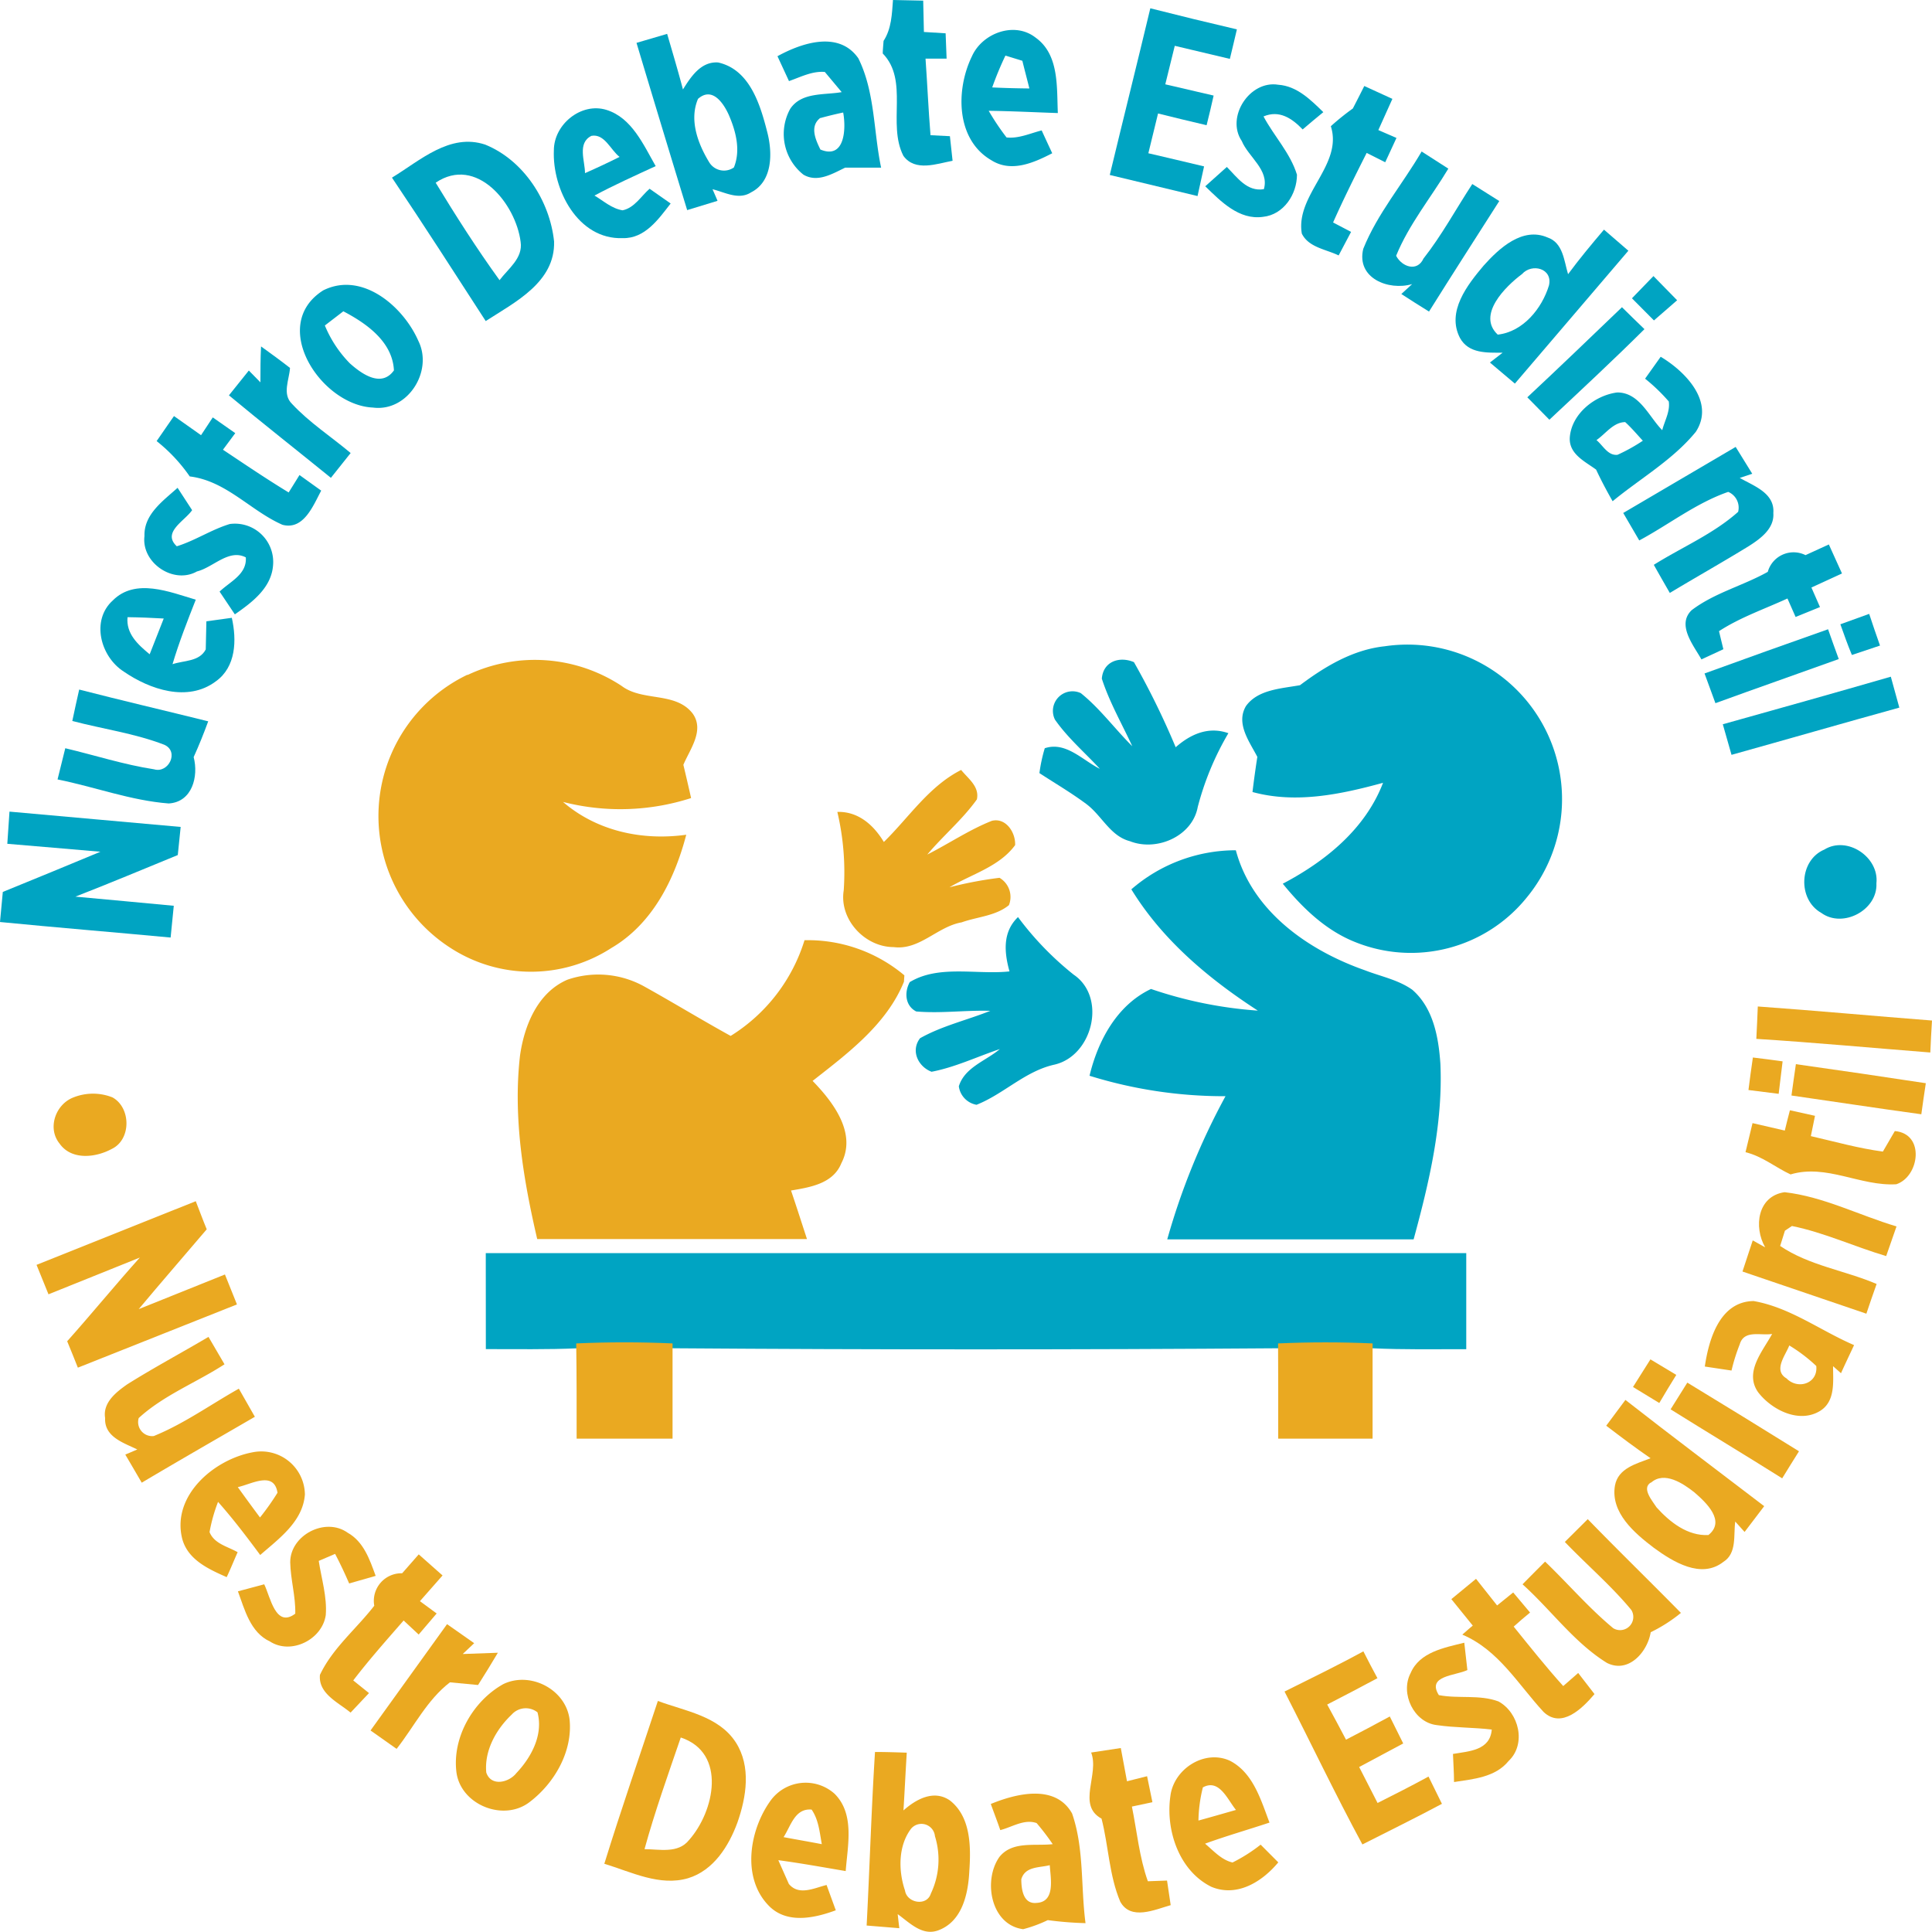 <svg xmlns="http://www.w3.org/2000/svg" viewBox="0 0 274.94 274.92"><defs><style>.cls-1{fill:#00a4c2;}.cls-2{fill:#eaa921;}</style></defs><title>DebateEstudiantil</title><g id="Layer_2" data-name="Layer 2"><g id="Layer_1-2" data-name="Layer 1"><path class="cls-1" d="M127.08,0l4.3.09.1,4.46,3.09.19c.05,1.2.1,2.39.14,3.6l-3,0c.26,3.63.41,7.27.71,10.9l2.76.14c.1.87.28,2.62.38,3.5-2.25.42-5.32,1.6-7-.7-2.32-4.54.82-10.71-2.94-14.57,0-.45.09-1.34.12-1.79C126.87,4.08,126.93,2,127.08,0Z"/><path class="cls-1" d="M163.7,1.18q6.14,1.56,12.32,3c-.25,1.05-.74,3.16-1,4.2l-7.84-1.86L165.83,12l6.88,1.6c-.32,1.41-.64,2.81-1,4.22q-3.46-.81-6.91-1.67c-.46,1.89-.93,3.77-1.38,5.66,2.64.62,5.29,1.23,7.93,1.87q-.48,2.11-.93,4.22c-4.17-1-8.32-2-12.49-3C159.83,17,161.81,9.09,163.7,1.18Z"/><path class="cls-1" d="M138.32,8c1.47-3.29,6.05-5,9.05-2.65,3.39,2.42,3,7.05,3.17,10.74-3.29-.11-6.56-.28-9.84-.32a34.85,34.85,0,0,0,2.54,3.79c1.72.19,3.34-.58,5-1,.49,1.08,1,2.17,1.5,3.25-2.63,1.36-5.83,2.78-8.65,1C136,19.87,136,12.74,138.32,8Zm4.76-.09a47.39,47.39,0,0,0-1.88,4.53c1.76.09,3.52.13,5.29.15-.33-1.32-.68-2.63-1-3.94Z"/><path class="cls-1" d="M90.58,6.1l4.36-1.28c.77,2.63,1.55,5.26,2.25,7.91,1.15-1.84,2.57-4,5-3.84,4.51,1,6,6,7,9.92.76,2.93.78,7-2.3,8.56-1.76,1.14-3.7,0-5.49-.44.18.41.54,1.23.71,1.65L97.79,29.9Q94.15,18,90.58,6.1Zm8.74,8c-1.26,3,0,6.36,1.61,9a2.46,2.46,0,0,0,3.51.73c1-2.46.27-5.19-.74-7.51C102.89,14.54,101.29,12.31,99.31,14.09Z"/><path class="cls-1" d="M110.64,8c3.47-1.91,8.75-3.67,11.51.3,2.38,4.79,2.15,10.4,3.24,15.56-1.71,0-3.41,0-5.12,0-1.81.87-3.93,2.17-5.93,1a7.39,7.39,0,0,1-1.88-9.38c1.61-2.4,4.85-1.93,7.32-2.37l-2.4-2.87c-1.81-.15-3.45.73-5.1,1.3Zm6.11,8.77c-1.56,1.18-.7,3.09,0,4.51,3.5,1.46,3.67-3,3.24-5.27C118.87,16.25,117.8,16.51,116.75,16.8Z"/><path class="cls-1" d="M176.71,20.06c-2.29-3.4,1.13-8.67,5.2-8,2.65.18,4.62,2.15,6.41,3.9-1,.83-2,1.64-2.94,2.46-1.52-1.58-3.31-2.8-5.57-1.85,1.49,2.8,3.81,5.2,4.76,8.29,0,2.8-1.9,5.7-4.84,6-3.4.48-6-2.2-8.21-4.35l3.07-2.75c1.47,1.47,2.87,3.56,5.27,3.16C180.66,24.19,177.67,22.36,176.71,20.06Z"/><path class="cls-1" d="M192.52,15.44c.55-1.06,1.1-2.14,1.63-3.2l4,1.83q-1,2.22-2,4.44l2.58,1.12c-.4.87-1.2,2.59-1.6,3.46l-2.64-1.33c-1.65,3.27-3.29,6.55-4.78,9.9L192.27,33l-1.77,3.35c-1.8-.88-4.27-1.13-5.24-3.11-.94-5.55,5.89-9.75,4.13-15.28A35.49,35.49,0,0,1,192.52,15.44Z"/><path class="cls-1" d="M78.82,21.39c0-3.69,3.89-6.87,7.49-5.75s5.25,4.95,7,8c-2.93,1.35-5.86,2.67-8.71,4.19,1.28.75,2.44,1.85,4,2.1,1.69-.35,2.62-2,3.84-3.07,1,.71,2,1.41,3,2.1-1.73,2.22-3.64,5-6.82,4.93C82.2,34.12,78.58,26.91,78.82,21.39Zm4.43,3.25c1.66-.73,3.3-1.5,4.92-2.31-1.29-1-2.13-3.33-4-3C82.11,20.35,83.26,22.93,83.25,24.64Z"/><path class="cls-1" d="M55.78,25.28c4-2.43,8.23-6.38,13.27-4.7,5.48,2.23,9.19,8,9.8,13.78.17,5.8-5.56,8.64-9.73,11.33C64.7,38.86,60.3,32,55.78,25.28ZM62,26c2.87,4.72,5.85,9.39,9.09,13.87,1.23-1.64,3.35-3.12,3-5.45C73.41,29,67.81,22.07,62,26Z"/><path class="cls-1" d="M194,35.42c2-5,5.6-9.21,8.31-13.86L206.11,24c-2.48,4.13-5.6,7.92-7.43,12.4.82,1.58,3,2.34,3.89.4,2.62-3.33,4.63-7.07,6.95-10.61l3.84,2.42c-3.34,5.24-6.71,10.47-10,15.73q-2-1.24-3.94-2.5l1.54-1.41C197.58,41.41,193,39.58,194,35.42Z"/><path class="cls-1" d="M211.14,37.79c2.2-2.46,5.53-5.54,9.08-4,2.23.75,2.35,3.33,2.93,5.23,1.61-2.18,3.35-4.27,5.11-6.34,1.15,1,2.3,2,3.47,3-5.39,6.3-10.75,12.61-16.15,18.91-1.18-1-2.37-2-3.55-3l1.81-1.4c-2.2,0-4.83.16-6.07-2.09C205.81,44.34,208.84,40.52,211.14,37.79ZM216.6,39c-2.39,1.78-6.45,5.83-3.46,8.62,3.62-.4,6.3-3.74,7.29-7C221,38.19,218,37.42,216.6,39Z"/><path class="cls-1" d="M232.24,42.45l3.06-3.16c1.12,1.15,2.24,2.29,3.37,3.44l-3.3,2.87Z"/><path class="cls-1" d="M46,41.32c5.53-2.76,11.39,2.29,13.53,7.18C61.69,52.84,58,58.64,53.08,58,45.69,57.68,38.18,46.28,46,41.32Zm.23,5a16.85,16.85,0,0,0,3.56,5.39c1.7,1.52,4.49,3.49,6.27,1-.2-4.09-3.91-6.69-7.2-8.41Z"/><path class="cls-1" d="M217.35,56.54c4.53-4.23,9-8.53,13.47-12.82,1.06,1.05,2.13,2.09,3.2,3.12-4.42,4.39-9,8.65-13.53,12.89C219.46,58.67,218.4,57.61,217.35,56.54Z"/><path class="cls-1" d="M37.06,54.41c0-1.71,0-3.4.09-5.11,1.38,1,2.77,2,4.12,3.06-.1,1.66-1.15,3.71.28,5.11,2.48,2.67,5.58,4.67,8.35,7L47.09,68c-4.83-3.92-9.73-7.77-14.51-11.74l2.83-3.53Z"/><path class="cls-1" d="M234.11,53.89l2.22-3.12c3.48,2.08,7.77,6.42,5,10.68-3.27,4-7.88,6.62-11.84,9.88-.84-1.47-1.65-3-2.35-4.5-1.58-1.16-3.84-2.19-3.75-4.5.2-3.39,3.53-6.07,6.76-6.48,3.17,0,4.5,3.45,6.4,5.37.34-1.34,1.14-2.66.93-4.09A25.68,25.68,0,0,0,234.11,53.89Zm-6.92,8.74c.93.76,1.63,2.25,3,2.09a25.08,25.08,0,0,0,3.6-2c-.83-.9-1.62-1.84-2.51-2.65C229.58,60.09,228.5,61.73,227.19,62.63Z"/><path class="cls-1" d="M22.29,62.77c.83-1.19,1.64-2.38,2.47-3.56l3.85,2.72,1.67-2.53,3.2,2.24L31.73,64c3.09,2.06,6.17,4.15,9.35,6.08.39-.62,1.16-1.86,1.54-2.48l3.09,2.22c-1.13,2.1-2.49,5.67-5.52,4.86-4.55-2-8-6.25-13.19-6.88A23.28,23.28,0,0,0,22.29,62.77Z"/><path class="cls-1" d="M247,63.6l2.36,3.82-1.78.59c2,1.15,5,2.15,4.78,5,.16,2.21-1.83,3.65-3.48,4.7-3.71,2.28-7.51,4.42-11.25,6.67-.76-1.32-1.52-2.64-2.28-4,4-2.51,8.46-4.38,12-7.54A2.43,2.43,0,0,0,245.94,70c-4.56,1.58-8.43,4.64-12.66,6.91L231,73Q239,68.3,247,63.6Z"/><path class="cls-1" d="M20.56,76.29c-.1-3.1,2.64-5,4.71-6.87l2.07,3.18c-1.06,1.55-4.32,3.15-2.18,5.14,2.62-.81,4.93-2.38,7.55-3.17a5.45,5.45,0,0,1,6.15,5.86c-.23,3.24-3,5.3-5.44,7l-2.17-3.24c1.47-1.42,3.91-2.45,3.73-4.87-2.42-1.25-4.64,1.43-6.95,2C24.68,83.21,20.09,80.08,20.56,76.29Z"/><path class="cls-1" d="M256.94,79l3.32-1.52,1.87,4.13-4.35,2L259,86.39l-3.47,1.41-1.16-2.63c-3.26,1.5-6.71,2.68-9.74,4.65.15.64.46,1.92.62,2.57l-3.12,1.45c-1.12-2-3.55-4.91-1.4-7,3.24-2.47,7.31-3.48,10.84-5.46A3.81,3.81,0,0,1,256.94,79Z"/><path class="cls-1" d="M16.06,85.44c3.22-3.22,8.08-1.2,11.8-.1-1.18,3-2.38,6.05-3.31,9.18,1.61-.55,3.82-.34,4.73-2.1l.09-4,3.62-.5c.71,3.17.61,7-2.29,9.05-4,3-9.4,1.14-13.09-1.4C14.31,93.46,12.9,88.29,16.06,85.44Zm2.09,2.38c-.23,2.37,1.48,3.91,3.15,5.29q1-2.53,2-5.09C21.59,87.92,19.87,87.85,18.15,87.83Z"/><path class="cls-1" d="M261.9,88.84,266,87.36c.5,1.5,1,3,1.54,4.51l-4,1.34C262.93,91.75,262.42,90.3,261.9,88.84Z"/><path class="cls-1" d="M242.57,95.84q8.78-3.19,17.58-6.29c.5,1.42,1,2.83,1.52,4.24-5.85,2.11-11.71,4.15-17.55,6.28C243.61,98.65,243.08,97.24,242.57,95.84Z"/><path class="cls-1" d="M185,97.51c3.56-2.67,7.54-5.06,12.06-5.54a22,22,0,0,1,20.22,35.74,21.18,21.18,0,0,1-24.41,6.36c-4.2-1.66-7.51-4.86-10.32-8.31,6.08-3.2,11.74-7.77,14.27-14.36-6,1.64-12.4,3-18.58,1.31.2-1.66.43-3.33.69-5-1.12-2.17-3.09-4.73-1.62-7.23C179,98.13,182.27,98,185,97.51Z"/><path class="cls-1" d="M156.8,96.58c.19-2.46,2.52-3.23,4.57-2.35a111.87,111.87,0,0,1,5.94,12.11c2.13-1.88,4.68-3,7.5-2a41,41,0,0,0-4.36,10.5c-.77,4.19-5.86,6.37-9.65,4.87-2.82-.73-4-3.66-6.23-5.31s-4.42-2.92-6.65-4.38a22.15,22.15,0,0,1,.76-3.54c3-1,5.39,1.72,7.84,2.93-2.14-2.32-4.57-4.39-6.39-7a2.79,2.79,0,0,1,3.68-3.77c2.74,2.2,4.83,5.08,7.32,7.55C159.66,103,157.89,99.95,156.8,96.58Z"/><path class="cls-1" d="M245.17,103.07c8-2.24,16-4.48,23.91-6.77l1.21,4.4c-8,2.21-15.92,4.5-23.88,6.72C246,106,245.58,104.52,245.17,103.07Z"/><path class="cls-1" d="M11.27,98.13c6.1,1.57,12.24,3,18.36,4.52-.63,1.72-1.31,3.42-2.07,5.09.72,2.74-.2,6.4-3.55,6.6-5.38-.41-10.53-2.36-15.82-3.42l1.1-4.44c4.22,1,8.35,2.34,12.64,3,2.05.61,3.61-2.52,1.46-3.49-4.22-1.63-8.74-2.24-13.1-3.39C10.6,101.12,10.93,99.63,11.27,98.13Z"/><path class="cls-1" d="M1.35,115.5c8.12.74,16.24,1.44,24.36,2.18-.11,1-.3,3-.41,4-4.85,2-9.67,4-14.57,5.92,4.65.43,9.31.85,14,1.3l-.45,4.52C16.17,132.66,8.07,132,0,131.21c.13-1.43.27-2.86.4-4.28q7-2.85,13.89-5.72c-4.42-.37-8.84-.77-13.25-1.13C1.15,118.55,1.25,117,1.35,115.5Z"/><path class="cls-1" d="M259.62,120.9c3.25-2,7.82,1.07,7.41,4.81.19,3.79-4.77,6.45-7.85,4.2C255.78,128,256,122.43,259.62,120.9Z"/><path class="cls-1" d="M161,126.56A22.69,22.69,0,0,1,175.87,121c2.33,8.71,10.32,14.26,18.4,17.09,2.24.87,4.71,1.34,6.71,2.76,3,2.6,3.74,6.77,4,10.52.38,8.49-1.59,16.87-3.81,25-11.69,0-23.38,0-35.06,0A98.21,98.21,0,0,1,174.4,156a64.51,64.51,0,0,1-19.35-2.91c1.2-5,3.9-10.06,8.75-12.35a59.86,59.86,0,0,0,15.2,3.08C172,139.28,165.43,133.78,161,126.56Z"/><path class="cls-1" d="M143.66,138.24c-.76-2.73-1-5.61,1.21-7.73a44,44,0,0,0,7.92,8.19c4.75,3.22,2.71,11.57-2.75,12.81-4.17.93-7.19,4.17-11.07,5.71a3.08,3.08,0,0,1-2.52-2.63c.83-2.71,3.86-3.62,5.84-5.3-3.23,1.08-6.36,2.59-9.72,3.23-1.92-.73-3-3-1.64-4.77,3.12-1.76,6.67-2.57,10-3.9-3.51-.11-7,.39-10.54.09-1.6-.81-1.71-2.76-.92-4.18C133.61,137.26,139,138.74,143.66,138.24Z"/><path class="cls-1" d="M69.13,178.33H208.66V192c-4.46,0-8.92.08-13.38-.13s-9-.2-13.42,0q-43,.31-85.94,0-6.83-.31-13.68,0c-4.36.2-8.73.11-13.1.12Z"/><path class="cls-2" d="M66.55,96.05a22.43,22.43,0,0,1,21.91,1.56c3,2.27,7.68.78,10.12,3.94,1.7,2.4-.39,5.06-1.33,7.29.38,1.58.74,3.15,1.1,4.73a32.8,32.8,0,0,1-18.23.55c4.84,4.17,11.3,5.54,17.54,4.67C96,125.13,92.87,131.47,87,134.91a21.06,21.06,0,0,1-22.87,0,22.3,22.3,0,0,1,2.37-38.88Z"/><path class="cls-2" d="M125.78,119.82c3.57-3.49,6.41-7.93,11-10.25,1,1.25,2.63,2.35,2.24,4.19-2.05,2.87-4.79,5.15-7.06,7.85,3.08-1.56,6-3.54,9.19-4.8,2-.49,3.4,1.67,3.31,3.46-2.25,3.07-6.18,4.12-9.34,6a55.45,55.45,0,0,1,7.12-1.35,3.16,3.16,0,0,1,1.34,3.89c-1.89,1.55-4.5,1.65-6.73,2.45-3.46.6-6,4-9.67,3.52-4.11,0-7.78-3.94-7.11-8.08a37.57,37.57,0,0,0-.91-11.16C122.12,115.46,124.3,117.37,125.78,119.82Z"/><path class="cls-2" d="M114.49,133.8a21.33,21.33,0,0,1,14.21,5l-.06.91c-2.45,6.05-8,10.2-13,14.11,2.91,3,6.32,7.43,4.09,11.72-1.17,2.91-4.44,3.42-7.16,3.88.78,2.3,1.52,4.61,2.27,6.91H76.45C74.47,167.82,73,159,74,150.24c.6-4.28,2.5-9,6.75-10.82a13.49,13.49,0,0,1,11,1c4.1,2.28,8.11,4.73,12.23,7A24.58,24.58,0,0,0,114.49,133.8Z"/><path class="cls-2" d="M250.15,143.23c8.27.59,16.52,1.36,24.79,2-.1,1.51-.17,3-.24,4.55-8.26-.65-16.5-1.42-24.76-1.94C250,146.66,250.11,144.37,250.15,143.23Z"/><path class="cls-2" d="M249.45,150.49c1.41.17,2.81.35,4.23.55-.18,1.54-.38,3.07-.56,4.62l-4.3-.54C249,153.57,249.24,152,249.45,150.49Z"/><path class="cls-2" d="M255.57,151.44q9.24,1.3,18.49,2.71c-.23,1.47-.44,3-.64,4.42-6.17-.84-12.32-1.79-18.48-2.67C255.14,154.4,255.36,152.92,255.57,151.44Z"/><path class="cls-2" d="M10.46,156.17a7.51,7.51,0,0,1,5.55,0c2.65,1.47,2.68,6-.1,7.33-2.29,1.25-5.75,1.65-7.44-.77C6.7,160.54,7.91,157.14,10.46,156.17Z"/><path class="cls-2" d="M254.72,158l3.57.79c-.15.72-.44,2.17-.59,2.89,3.4.78,6.78,1.74,10.25,2.2l1.7-2.92c4.34.38,3.5,6.49.21,7.57-5.1.31-9.94-2.93-15.05-1.4-2.16-1-4-2.58-6.41-3.16l1-4.14,4.59,1.06C254.16,160.17,254.53,158.72,254.72,158Z"/><path class="cls-2" d="M251.2,177.51c-1.66-2.9-1.1-7.29,2.76-7.85,5.54.63,10.62,3.29,15.93,4.87l-1.47,4.22c-4.5-1.33-8.8-3.34-13.41-4.28l-1,.67c-.17.55-.5,1.63-.68,2.17,4.11,2.79,9.21,3.48,13.73,5.41-.49,1.41-1,2.82-1.46,4.23-5.88-2-11.77-4-17.63-6,.48-1.48,1-3,1.46-4.43Z"/><path class="cls-2" d="M5.2,180l22.66-9.06c.52,1.33,1,2.65,1.56,4-3.22,3.79-6.49,7.54-9.68,11.36q6.14-2.48,12.27-4.93c.56,1.42,1.13,2.83,1.71,4.26-7.55,3-15.08,6-22.64,9-.5-1.26-1-2.51-1.52-3.76,3.5-3.92,6.83-8,10.34-11.91-4.32,1.76-8.66,3.47-13,5.23Z"/><path class="cls-2" d="M242.61,194.47c.57-3.89,2.13-9.25,6.94-9.32,5.19.9,9.53,4.22,14.3,6.27-.62,1.33-1.26,2.66-1.86,4l-1.13-1c0,2.18.35,4.95-1.79,6.33-3,1.9-6.94-.1-8.88-2.63-2-2.87.67-5.84,2-8.29-1.6.28-4-.64-4.61,1.48a26.31,26.31,0,0,0-1.17,3.73Zm11.61,1.67c1.59,1.67,4.52.78,4.25-1.75a22.67,22.67,0,0,0-3.84-2.92C254.1,192.87,252.31,195,254.22,196.15Z"/><path class="cls-2" d="M18.11,197c3.78-2.37,7.72-4.48,11.56-6.75l2.28,3.9c-4,2.6-8.65,4.39-12.21,7.65a2,2,0,0,0,2.15,2.56c4.28-1.74,8.08-4.48,12.1-6.74l2.28,4c-5.37,3.12-10.77,6.21-16.1,9.38-.78-1.34-1.56-2.68-2.34-4l1.71-.73c-1.93-.94-4.72-1.78-4.58-4.47C14.6,199.61,16.53,198.11,18.11,197Z"/><path class="cls-2" d="M82,191.18q6.86-.31,13.71,0c0,4.52,0,9,0,13.55H82.06C82.06,200.2,82.07,195.7,82,191.18Z"/><path class="cls-2" d="M181.88,191.18c4.48-.2,9-.2,13.45,0,0,4.52,0,9,0,13.55H181.9C181.9,200.2,181.91,195.7,181.88,191.18Z"/><path class="cls-2" d="M232.39,197.38l2.48-3.93,3.68,2.21c-.82,1.32-1.62,2.64-2.42,4Z"/><path class="cls-2" d="M237.74,200.56c.79-1.27,1.59-2.54,2.38-3.8q8,4.86,15.89,9.77c-.81,1.28-1.6,2.57-2.39,3.85C248.36,207.07,243,203.85,237.74,200.56Z"/><path class="cls-2" d="M228.58,202.89l2.73-3.67c6.53,5.11,13.16,10.08,19.75,15.12-.93,1.21-1.86,2.45-2.79,3.67l-1.33-1.48c-.27,1.93.27,4.51-1.69,5.74-3.16,2.47-7.15,0-9.89-2-2.75-2.09-6.19-5-5.54-8.85.45-2.5,3.06-3.11,5.07-3.9C232.76,206.06,230.66,204.48,228.58,202.89Zm6.37,8.07c-1.41.82.21,2.63.79,3.55,1.88,2.09,4.4,4.09,7.38,3.94,2.51-2-.33-4.63-2-6.08C239.51,211.1,236.84,209.31,234.95,211Z"/><path class="cls-2" d="M25.92,218.94c-1.49-6.09,4.5-11.22,10-12.26a6.21,6.21,0,0,1,7.47,6c-.29,3.85-3.68,6.27-6.36,8.61-1.92-2.59-3.86-5.15-6-7.56a23.12,23.12,0,0,0-1.21,4.3c.67,1.67,2.58,2.05,4,2.86-.53,1.18-1,2.37-1.56,3.55C29.63,223.28,26.7,221.94,25.92,218.94Zm7.92-7.31q1.56,2.17,3.16,4.32a35.28,35.28,0,0,0,2.49-3.52C39,209.27,35.77,211.22,33.84,211.63Z"/><path class="cls-2" d="M222.69,219.43l3.26-3.24c4.37,4.5,8.87,8.87,13.26,13.34a21.85,21.85,0,0,1-4.3,2.75c-.46,2.82-3.17,5.92-6.24,4.36-4.67-2.9-7.94-7.53-12-11.18,1.06-1.08,2.14-2.16,3.21-3.23,3.26,3.13,6.22,6.6,9.7,9.48a1.88,1.88,0,0,0,2.57-2.6C229.28,225.64,225.81,222.69,222.69,219.43Z"/><path class="cls-2" d="M41.3,222.32c0-3.86,5-6.46,8.16-4.21,2.3,1.28,3.16,3.85,4,6.15l-3.77,1.08c-.62-1.43-1.27-2.82-2-4.21l-2.33,1c.39,2.56,1.2,5.1,1,7.71-.5,3.48-4.92,5.7-7.94,3.76-2.8-1.3-3.59-4.51-4.56-7.14l3.74-1c.88,1.78,1.61,6.29,4.42,4.18C42.08,227.17,41.35,224.78,41.3,222.32Z"/><path class="cls-2" d="M57.23,223.89l2.36-2.69c1.13,1,2.25,2,3.39,3l-3.22,3.66,2.38,1.75-2.56,3-2.14-2c-2.44,2.8-4.91,5.58-7.17,8.53l2.24,1.8-2.62,2.78c-1.72-1.44-4.61-2.68-4.36-5.37,1.79-3.8,5.19-6.55,7.73-9.84A3.93,3.93,0,0,1,57.23,223.89Z"/><path class="cls-2" d="M206.54,227.57l3.51-2.89c1,1.27,2,2.52,3,3.79l2.29-1.85,2.4,2.86c-.78.64-1.56,1.3-2.33,2,2.31,2.86,4.59,5.73,7.05,8.46l2.13-1.86,2.32,3c-1.69,2-4.67,5-7.25,2.54-3.63-3.93-6.4-8.81-11.56-11,.38-.32,1.12-1,1.49-1.28Z"/><path class="cls-2" d="M52.73,246.26q5.44-7.57,10.89-15.13l3.86,2.71-1.63,1.54,5-.18c-.91,1.55-1.86,3.07-2.82,4.59l-4-.38c-3.25,2.49-5.1,6.3-7.59,9.47Z"/><path class="cls-2" d="M200.74,238.1c1.27-3,4.81-3.62,7.64-4.33.15,1.29.3,2.59.44,3.89-1.66.82-5.83.77-4.06,3.57,2.8.54,5.78-.11,8.49.9,2.91,1.59,4,6.05,1.44,8.47-1.89,2.33-5,2.57-7.77,3,0-1.32-.1-2.64-.15-4,2.31-.39,5.28-.49,5.52-3.47-2.59-.31-5.22-.25-7.8-.63C201.21,245.14,199.22,241,200.74,238.1Z"/><path class="cls-2" d="M182.8,240.72c3.76-1.87,7.54-3.71,11.22-5.72.65,1.27,1.3,2.54,2,3.82-2.37,1.27-4.75,2.52-7.15,3.75.9,1.64,1.79,3.31,2.68,5,2.08-1.07,4.17-2.18,6.23-3.3l1.91,3.84c-2.08,1.12-4.17,2.24-6.27,3.35.88,1.71,1.74,3.41,2.62,5.12,2.43-1.22,4.85-2.45,7.25-3.76.63,1.29,1.27,2.59,1.91,3.88-3.74,2-7.54,3.86-11.32,5.78C190,255.3,186.51,247.95,182.8,240.72Z"/><path class="cls-2" d="M71.63,239.66c3.85-1.86,8.93.77,9.43,5.08.44,4.51-2.14,9-5.67,11.69-3.69,2.87-9.79.44-10.43-4.19C64.32,247.27,67.32,242.06,71.63,239.66ZM72.82,244c-2.21,2.09-3.91,5.12-3.62,8.24.68,2.05,3.23,1.44,4.29.08,2.13-2.25,3.85-5.46,3-8.64A2.68,2.68,0,0,0,72.82,244Z"/><path class="cls-2" d="M86,265.23c2.4-7.76,5.07-15.45,7.62-23.17,3.88,1.45,8.64,2.13,11.08,5.88,2.22,3.45,1.52,7.78.24,11.43-1.23,3.35-3.39,6.8-7,7.91C93.89,268.48,89.88,266.41,86,265.23Zm5.68-2.08c2.16,0,4.81.67,6.37-1.29,3.62-4.07,5.42-12.41-1.17-14.6C95.08,252.52,93.2,257.77,91.72,263.15Z"/><path class="cls-2" d="M124.52,249.32c1.51,0,3,.05,4.52.1-.17,2.74-.3,5.48-.47,8.22,1.79-1.6,4.33-3,6.61-1.42,3,2.34,3,6.63,2.76,10.09-.16,3.19-1,7.11-4.38,8.38-2.31.88-4.11-1.07-5.81-2.29.05.5.17,1.51.23,2l-4.65-.38C123.76,265.8,124,257.56,124.52,249.32Zm5.15,10.9c-1.86,2.43-1.84,6-.88,8.82.27,1.78,3.1,2.29,3.68.43a11.26,11.26,0,0,0,.58-8.17A1.93,1.93,0,0,0,129.67,260.22Z"/><path class="cls-2" d="M155.28,249.4l4.22-.64c.3,1.58.59,3.15.88,4.73l2.86-.72c.26,1.23.5,2.47.76,3.7l-2.92.62c.72,3.54,1.05,7.2,2.27,10.63l2.73-.1.52,3.5c-2.27.64-5.68,2.23-7.18-.5-1.58-3.73-1.66-7.9-2.66-11.81C153.2,256.87,156.49,252.51,155.28,249.4Z"/><path class="cls-2" d="M166.56,255.57c.48-3.83,4.85-6.66,8.47-5,3.31,1.71,4.4,5.57,5.63,8.8-3,1-6.15,1.9-9.17,3,1.2,1,2.31,2.3,3.91,2.68a23,23,0,0,0,4-2.54l2.51,2.52c-2.29,2.76-5.87,5-9.52,3.48C167.77,266.23,165.85,260.41,166.56,255.57Zm4.62-1.21a20.59,20.59,0,0,0-.63,4.72c1.78-.49,3.55-1,5.34-1.51C174.69,256.11,173.52,253.08,171.18,254.36Z"/><path class="cls-2" d="M109.64,256.27a6.17,6.17,0,0,1,9.13-1c2.9,2.9,1.85,7.34,1.58,11-3.19-.54-6.38-1.12-9.59-1.55l1.5,3.38c1.43,1.73,3.63.57,5.37.15.43,1.19.87,2.39,1.31,3.6-3.11,1.15-7.1,2-9.65-.77C105.54,267.1,106.67,260.41,109.64,256.27Zm1.87,5.17c1.8.34,3.62.65,5.44,1-.31-1.69-.45-3.47-1.45-4.92C113.11,257.31,112.55,259.84,111.51,261.44Z"/><path class="cls-2" d="M141,256.72c3.65-1.5,9.21-2.87,11.57,1.36,1.73,5,1.22,10.42,1.91,15.6a49.56,49.56,0,0,1-5.37-.43,19.56,19.56,0,0,1-3.5,1.29c-4.65-.6-5.74-7-3.37-10.3,1.84-2.27,5-1.51,7.57-1.8a34.15,34.15,0,0,0-2.29-3c-1.76-.62-3.48.57-5.17,1C141.92,259.19,141.46,258,141,256.72Zm4.34,10.68c0,1.41.25,3.6,2.16,3.4,2.74-.13,2-3.52,1.89-5.37C147.91,265.81,145.91,265.58,145.35,267.4Z"/></g></g></svg>
